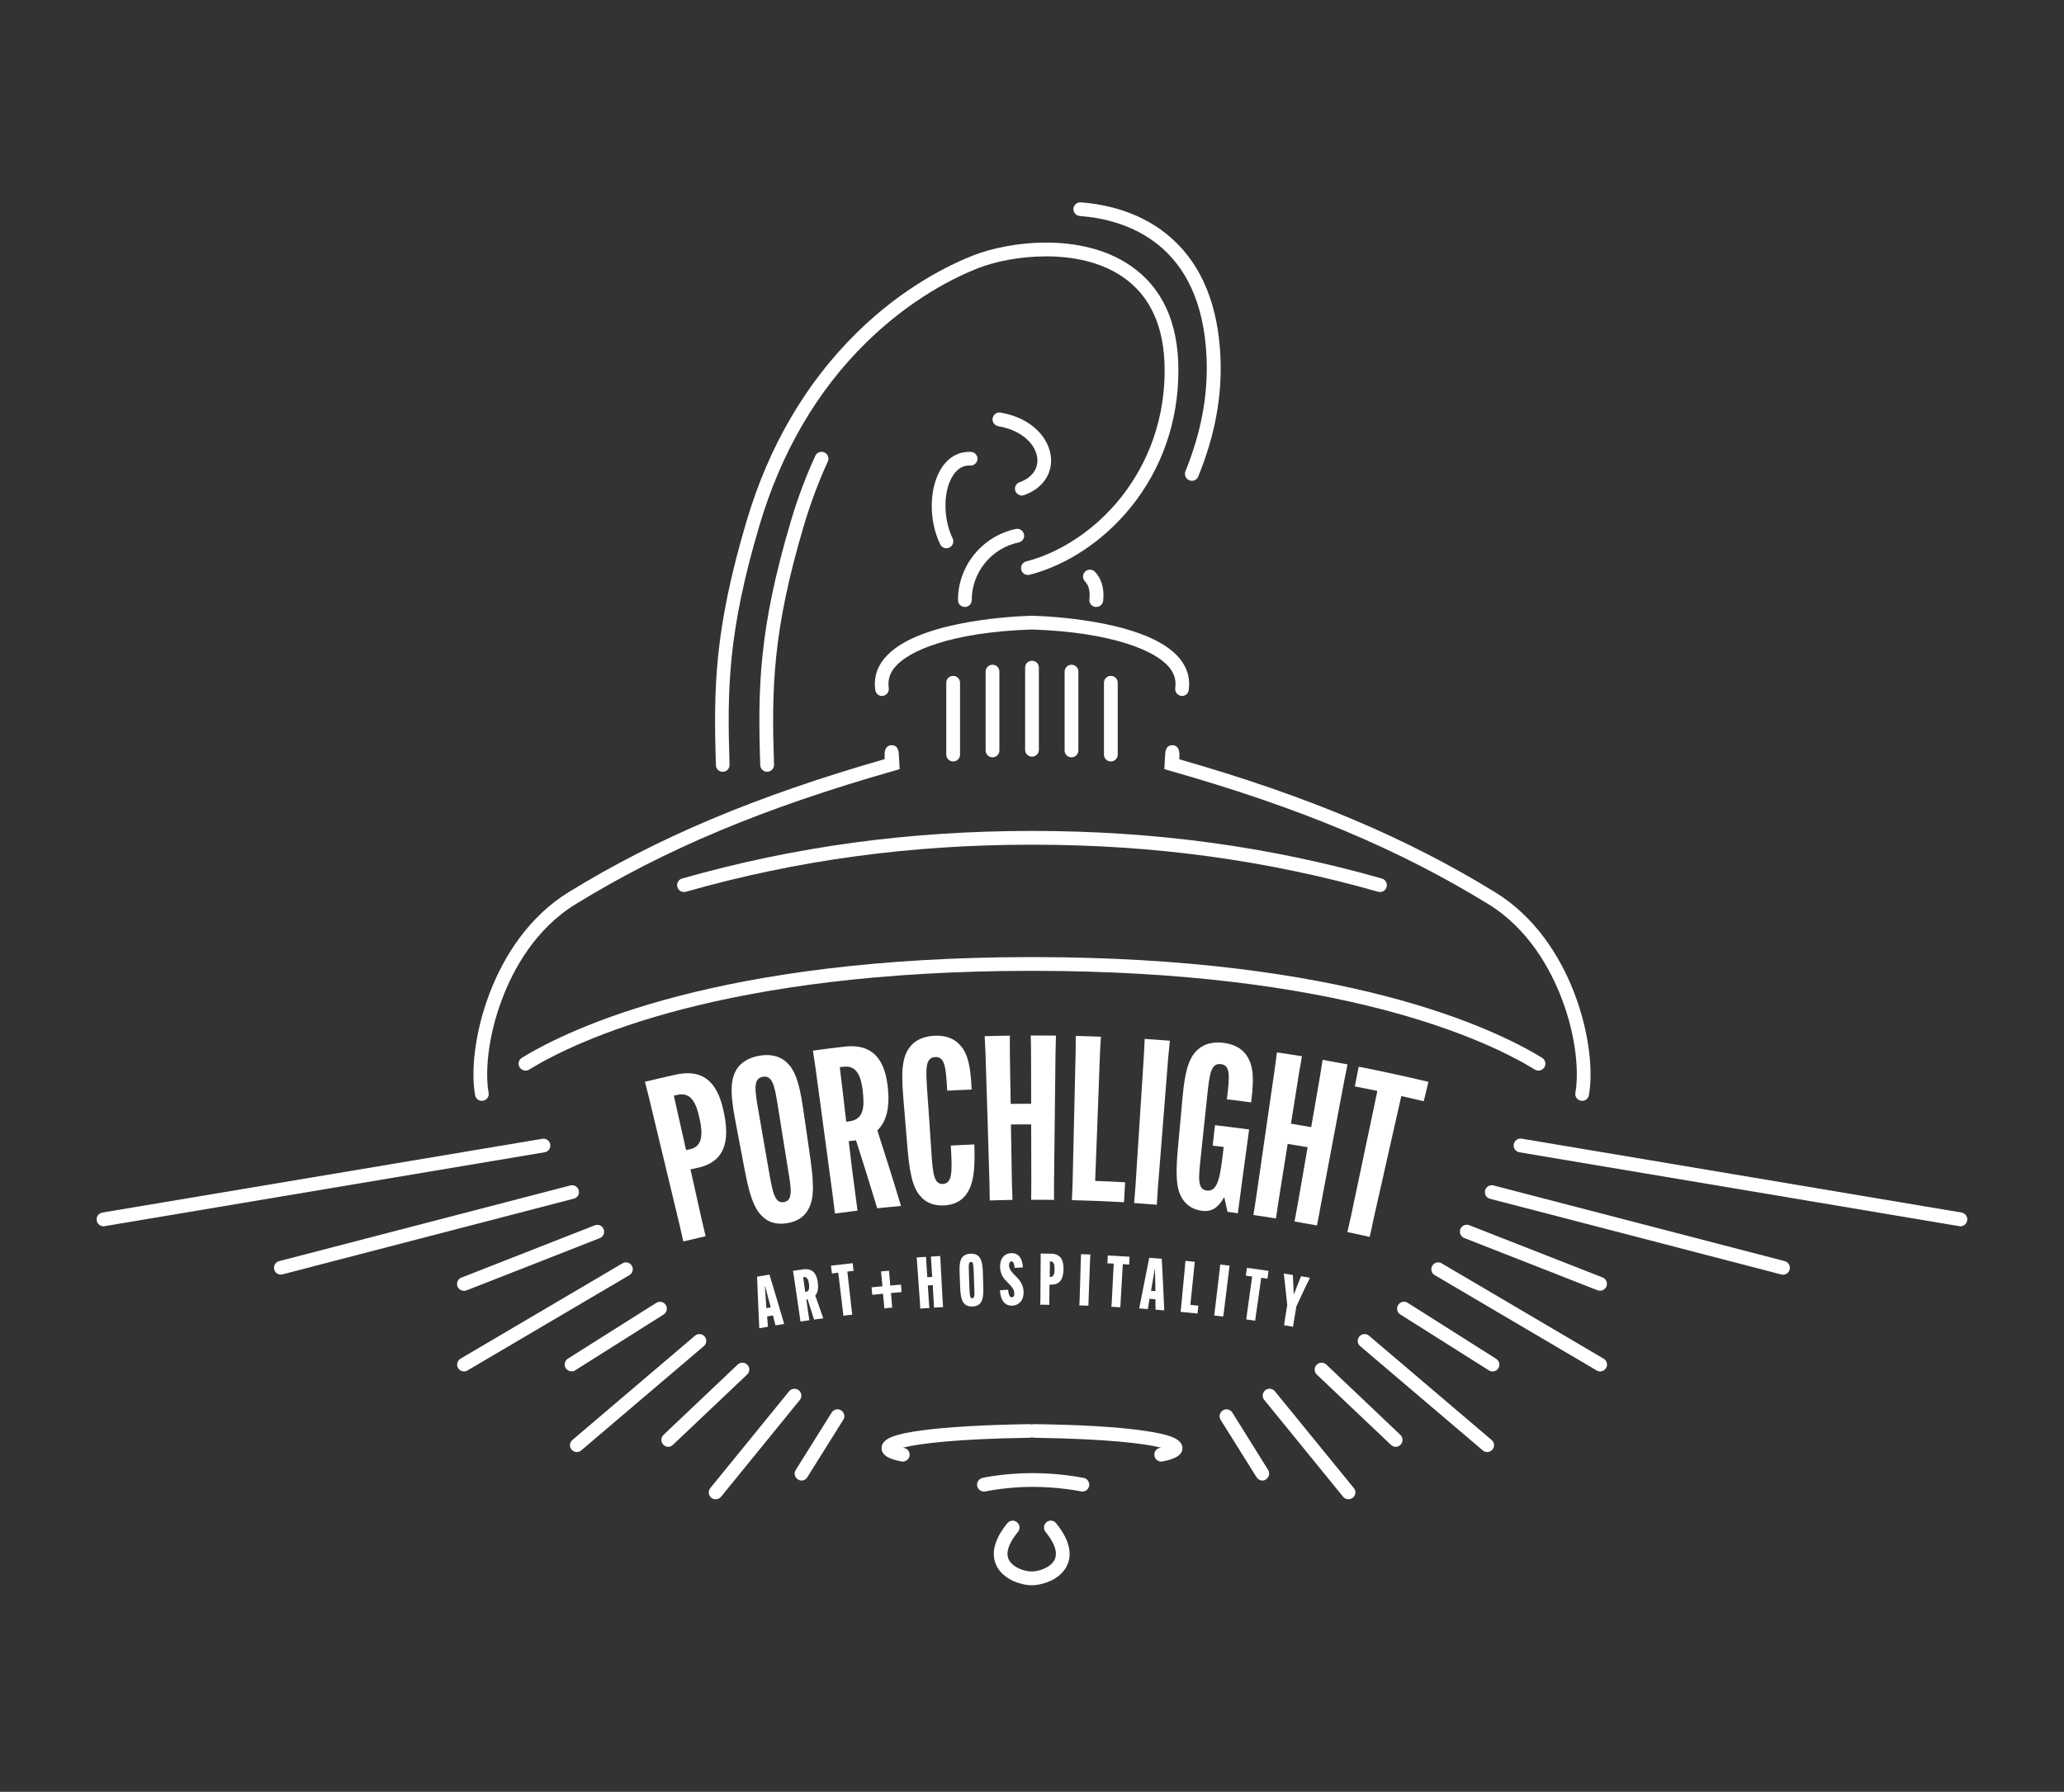 <?xml version="1.0" encoding="utf-8"?>
<!-- Generator: Adobe Illustrator 25.1.0, SVG Export Plug-In . SVG Version: 6.00 Build 0)  -->
<svg version="1.1" xmlns="http://www.w3.org/2000/svg" xmlns:xlink="http://www.w3.org/1999/xlink" x="0px" y="0px"
	 viewBox="0 0 1500 1302.5" style="enable-background:new 0 0 1500 1302.5;" xml:space="preserve">
<rect x="0" y="0" width="1500" height="1302.5" fill="#333333" stroke="none"/>
<style type="text/css">
	.st0{display:none;}
	.st1{display:inline;fill:#13181F;}
	.st2{fill:#FFBB61;}
	.st3{fill:none;stroke:#FFBB61;stroke-width:10;stroke-linecap:round;stroke-miterlimit:10;}
	.st4{fill:#13181F;}
	.st5{fill:none;stroke:#13181F;stroke-width:10;stroke-linecap:round;stroke-miterlimit:10;}
	.st6{fill:none;stroke:#FFBB61;stroke-width:10;stroke-linecap:round;stroke-linejoin:round;stroke-miterlimit:10;}
	.st7{display:none;fill:none;stroke:#FFBB61;stroke-width:10;stroke-linecap:round;stroke-miterlimit:10;}
	.st8{display:inline;fill:none;stroke:#FFBB61;stroke-width:10;stroke-linecap:round;stroke-miterlimit:10;}
	.st9{display:inline;}
	.st10{fill:#FFFFFF;}
	.st11{fill:#FFFFFF;stroke:#FFBB61;stroke-width:10;stroke-linecap:round;stroke-miterlimit:10;}
	.st12{fill:none;}
</style>
<g id="Layer_2" class="st0">
</g>
<g id="Layer_1">
	<g>
		<path class="st12" d="M627.2,794.2c0-0.1,0-0.2,0-0.3c-1.2-11-4.1-19.6-13.9-18.4c-1,0.1-2,0.2-2.9,0.3
			c1.6,13.2,3.2,26.4,4.7,39.6c0.7-0.1,1.4-0.2,2.1-0.3C627.7,813.9,628.4,805.1,627.2,794.2z"/>
		<path class="st12" d="M704.6,937.6c0.2,4.6,0.5,6.1,2,6.1c1.5-0.1,1.7-1.6,1.5-6.2c-0.2-4.7-0.3-9.4-0.5-14.1
			c-0.2-4.6-0.5-6.1-2-6.1c-1.5,0.1-1.7,1.6-1.5,6.2C704.2,928.2,704.4,932.9,704.6,937.6z"/>
		<path class="st12" d="M587.9,933.3c-0.4-2.9-1.3-5.3-3.7-4.9c-0.2,0-0.4,0.1-0.5,0.1c0.5,3.6,1,7.2,1.5,10.8c0.2,0,0.3,0,0.5-0.1
			c2.4-0.3,2.6-2.7,2.2-5.7C587.9,933.4,587.9,933.3,587.9,933.3z"/>
		<path class="st12" d="M839.5,928.6c0-2,0-4-0.1-6c-0.1,0-0.1,0-0.2,0c-0.3,1.3-0.7,4.1-1,5.9c-0.6,3.2-1.1,6.5-1.7,9.7
			c1.1,0.1,2.1,0.2,3.2,0.2C839.6,935.2,839.5,931.9,839.5,928.6z"/>
		<path class="st12" d="M556.1,935c-0.1,0-0.1,0-0.2,0c0.1,1.4,0.3,4.2,0.4,6c0.2,3.3,0.4,6.6,0.7,9.9c1-0.2,2.1-0.3,3.1-0.5
			c-0.8-3.2-1.7-6.4-2.5-9.5C557.1,938.9,556.6,936.9,556.1,935z"/>
		<path class="st12" d="M508.5,813.4c0-0.1,0-0.2-0.1-0.3c-2.3-11.1-6.2-19.4-15.8-17.3c-1,0.2-1.9,0.4-2.9,0.6
			c3,13.2,5.9,26.4,8.9,39.6c0.9-0.2,1.9-0.4,2.8-0.6C510.7,833.4,510.8,824.3,508.5,813.4z"/>
		<path class="st12" d="M766.4,922.7c0-0.1,0-0.1,0-0.2c0-3.1-0.5-5.6-2.9-5.6c-0.2,0-0.4,0-0.5,0c0,3.8-0.1,7.5-0.1,11.3
			c0.2,0,0.4,0,0.5,0C765.7,928.2,766.4,925.7,766.4,922.7z"/>
		<path class="st12" d="M565.5,804.6c-2.4-15.2-3.9-23.1-11-21.9c-7.1,1.2-5.9,9.2-3.3,24.3c2.6,15,5.2,30,7.8,44.9
			c2.6,15.1,4.2,23,10.8,21.9c6.6-1.1,5.5-9,3-24.2C570.4,834.6,567.9,819.6,565.5,804.6z"/>
		<path class="st10" d="M526.3,809.7c0-0.1,0-0.2-0.1-0.3c-3.6-18.8-12.1-33.2-34.8-28.3c-7.6,1.7-15.2,3.4-22.7,5.2
			c1,3.9,2,7.9,3,11.8c7.4,30.8,14.8,61.6,22.2,92.4c0.9,4,1.8,7.9,2.7,11.9c5.4-1.3,10.8-2.5,16.2-3.8c-0.9-4-1.9-7.9-2.8-11.9
			c-2.7-12.2-5.5-24.5-8.2-36.7c1.6-0.3,3.1-0.7,4.7-1C527.7,844.6,530,828.5,526.3,809.7z M501.4,835.4c-0.9,0.2-1.9,0.4-2.8,0.6
			c-3-13.2-5.9-26.4-8.9-39.6c1-0.2,1.9-0.4,2.9-0.6c9.6-2.1,13.5,6.2,15.8,17.3c0,0.1,0,0.2,0.1,0.3
			C510.8,824.3,510.7,833.4,501.4,835.4z"/>
		<path class="st10" d="M583.6,805.4c-3.2-22.3-7.3-29.7-13.5-34.5c-4.5-3.4-10.6-4.8-18.2-3.5c-7.6,1.3-12.9,4.6-16.1,9.2
			c-4.3,6.6-5.8,14.8-1.6,37c2.4,12.6,4.8,25.3,7.2,37.9c4.2,22.2,8.4,29.4,14.2,34.1c4.2,3.3,9.8,4.7,16.6,3.5
			c6.8-1.1,11.6-4.3,14.5-8.8c4-6.4,5.6-14.5,2.4-36.8C587.3,830.8,585.5,818.1,583.6,805.4z M569.7,873.8
			c-6.6,1.1-8.1-6.7-10.8-21.9c-2.6-15-5.2-30-7.8-44.9c-2.6-15.1-3.8-23.1,3.3-24.3c7.1-1.2,8.6,6.7,11,21.9c2.4,15,4.8,30,7.2,45
			C575.2,864.8,576.3,872.7,569.7,873.8z"/>
		<path class="st10" d="M616.8,829.5c1.8-0.2,3.5-0.4,5.3-0.6c5.3,16.4,10.4,32.9,15.4,49.4c5.8-0.6,11.5-1.2,17.3-1.7
			c-5.5-18.3-11.3-36.6-17.2-54.9c7.1-6.9,8.9-17.5,7.8-29.3c0-0.1,0-0.2,0-0.3c-1.7-18.8-8.7-33.9-31.6-31.3
			c-7.7,0.9-15.4,1.8-23,2.9c0.6,4,1.2,8,1.8,12.1c4.2,31.4,8.5,62.8,12.7,94.2c0.5,4,1,8.1,1.5,12.1c5.5-0.7,10.9-1.4,16.4-2.1
			c-0.5-4-1.1-8.1-1.6-12.1C619.8,855,618.3,842.2,616.8,829.5z M610.3,775.7c1-0.1,2-0.2,2.9-0.3c9.8-1.1,12.7,7.5,13.9,18.4
			c0,0.1,0,0.2,0,0.3c1.2,11,0.5,19.7-10,21c-0.7,0.1-1.4,0.2-2.1,0.3C613.5,802.2,611.9,788.9,610.3,775.7z"/>
		<path class="st10" d="M701.6,869c4.6-5.9,7.4-14.4,6.5-36.6c0-0.2,0-0.3,0-0.5c-5.7,0.2-11.4,0.5-17.1,0.8
			c0.1,1.3,0.1,2.6,0.2,3.8c0.8,15.4,0.8,23.7-5.9,24.1c-6.6,0.4-7.4-7.7-8.4-22.9c-1-15.2-2-30.3-3.1-45.5
			c-1-15.2-1.4-23.4,5.8-23.8c7.2-0.4,7.8,7.7,8.7,22.9c0,0.5,0.1,1,0.1,1.5c5.9-0.3,11.8-0.6,17.7-0.8c0-0.2,0-0.3,0-0.5
			c-0.8-20.7-4.2-27.9-9.7-33.2c-4.1-3.8-10-5.9-17.7-5.4c-7.7,0.5-13.3,3.2-16.9,7.5c-5,6.1-7.3,14.1-5.4,36.6
			c1.1,12.8,2.1,25.6,3.2,38.5c1.9,22.5,5.2,30.1,10.6,35.4c3.8,3.7,9.2,5.7,16.1,5.3C693.1,875.8,698.2,873.2,701.6,869z"/>
		<path class="st10" d="M766,872.2c0-4.1,0-8.1,0-12.2c0.4-31.7,0.7-63.4,1.1-95c0.1-4.1,0.2-8.1,0.3-12.2
			c-6.1-0.1-12.2-0.1-18.3-0.1c0.1,4.1,0.2,8.1,0.2,12.2c0,12.5,0.1,24.9,0.1,37.4c-5,0-9.9,0.1-14.9,0.1
			c-0.2-12.5-0.4-24.9-0.6-37.4c0-4.1,0-8.1,0-12.2c-6.1,0.1-12.2,0.2-18.3,0.4c0.2,4.1,0.4,8.1,0.6,12.2c1,31.7,2,63.3,2.9,95
			c0.1,4.1,0.1,8.1,0.2,12.2c5.5-0.2,11-0.3,16.5-0.4c-0.1-4.1-0.2-8.1-0.4-12.2c-0.2-14.2-0.5-28.4-0.7-42.6
			c4.9-0.1,9.8-0.1,14.7-0.1c0,14.2,0.1,28.4,0.1,42.6c0,4.1-0.1,8.1-0.1,12.2C755,872.1,760.5,872.1,766,872.2z"/>
		<path class="st10" d="M817.7,859.4c-7.3-0.4-14.6-0.8-21.8-1c1.2-30.9,2.4-61.8,3.5-92.6c0.2-4.1,0.4-8.1,0.7-12.2
			c-6.1-0.2-12.2-0.4-18.3-0.6c0,4.1-0.1,8.1-0.1,12.2c-0.7,31.7-1.5,63.4-2.2,95c-0.2,4.1-0.3,8.1-0.5,12.2
			c12.6,0.3,25.3,0.8,37.9,1.5C817.1,869.1,817.4,864.3,817.7,859.4z"/>
		<path class="st10" d="M850.2,756.5c-6.1-0.5-12.2-0.9-18.3-1.3c-0.2,4.1-0.4,8.1-0.6,12.2c-2,31.6-4.1,63.2-6.1,94.9
			c-0.3,4.1-0.6,8.1-1,12.2c5.5,0.4,11,0.8,16.5,1.2c0.3-4.1,0.5-8.1,0.8-12.2c2.5-31.6,5-63.2,7.5-94.8
			C849.4,764.6,849.8,760.6,850.2,756.5z"/>
		<path class="st10" d="M889.5,870.5c0.1,0,0.2,0,0.3,0c0.8,3.5,1.5,6.9,2.3,10.4c2.5,0.3,5,0.6,7.5,1c2.7-20.3,5.4-40.6,8.2-60.9
			c-8.2-1.1-16.5-2.1-24.8-3.1c-0.6,5-1.1,10-1.7,14.9c2.7,0.3,5.4,0.6,8,0.9c-0.2,2-0.5,4-0.7,6c-2,16.8-3.9,26.6-11.5,25.7
			c-7-0.8-6.1-9.1-4.5-24c1.6-15.1,3.2-30.2,4.8-45.4c1.6-15.1,2.6-23.3,9.8-22.5c7.2,0.8,6.4,9,4.6,24.1c-0.1,0.5-0.1,1-0.2,1.5
			c5.9,0.7,11.8,1.4,17.6,2.2c0-0.2,0-0.3,0.1-0.5c2.7-20.5,0.6-28.2-3.9-34.4c-3.4-4.5-8.9-7.5-16.5-8.4
			c-7.6-0.9-13.7,0.9-17.9,4.5c-5.9,5.1-9.6,12.7-11.6,35.2c-1.2,12.8-2.3,25.6-3.5,38.4c-2,22.5-0.2,30.5,4.3,36.6
			c3.2,4.2,7.8,6.8,13.3,7.4C880.3,881.1,885.3,878,889.5,870.5z"/>
		<path class="st10" d="M959.3,879.1c5.9-31.1,11.7-62.3,17.6-93.4c0.8-4,1.6-8,2.4-12c-6-1.1-12.1-2.2-18.1-3.3
			c-0.6,4-1.3,8-1.9,12c-2.1,12.3-4.3,24.6-6.4,36.9c-4.9-0.8-9.8-1.7-14.7-2.5c2-12.3,3.9-24.6,5.9-37c0.7-4,1.4-8,2.1-12
			c-6-1-12.1-1.9-18.2-2.8c-0.5,4-1,8.1-1.6,12.1c-4.5,31.4-9.1,62.7-13.6,94.1c-0.6,4-1.3,8-1.9,12c5.5,0.8,10.9,1.6,16.4,2.5
			c0.6-4,1.2-8,1.8-12.1c2.2-14,4.5-28,6.7-42.1c4.8,0.8,9.7,1.6,14.5,2.4c-2.4,14-4.8,28-7.3,42c-0.7,4-1.5,8-2.2,12
			c5.4,0.9,10.9,1.9,16.3,2.9C957.9,887.1,958.6,883.1,959.3,879.1z"/>
		<path class="st10" d="M998,887.1c6.8-30.1,13.6-60.3,20.4-90.4c5.4,1.2,10.9,2.5,16.3,3.8c1.1-4.7,2.3-9.4,3.4-14.1
			c-16.8-4-33.7-7.7-50.7-11c-0.9,4.8-1.9,9.5-2.8,14.3c5.5,1.1,10.9,2.2,16.4,3.3c-6.4,30.2-12.7,60.5-19.1,90.7
			c-0.9,4-1.8,7.9-2.7,11.9c5.4,1.1,10.8,2.3,16.2,3.5C996.4,895.1,997.2,891.1,998,887.1z"/>
		<path class="st10" d="M563.6,963.4c2.1-0.3,4.2-0.7,6.3-1c-3.5-12-7.1-24-10.7-35.9c-3,0.5-6,1-9,1.5c0.5,12.5,1,25,1.6,37.5
			c2.1-0.4,4.2-0.7,6.3-1.1c-0.2-2.5-0.4-5-0.6-7.5c1.4-0.2,2.8-0.5,4.3-0.7C562.3,958.5,562.9,960.9,563.6,963.4z M557,950.9
			c-0.2-3.3-0.5-6.6-0.7-9.9c-0.1-1.8-0.3-4.6-0.4-6c0.1,0,0.1,0,0.2,0c0.5,1.9,1,3.9,1.5,5.8c0.9,3.2,1.7,6.4,2.5,9.5
			C559.1,950.5,558,950.7,557,950.9z"/>
		<path class="st10" d="M594.4,932.6c0,0,0-0.1,0-0.1c-0.8-6-3.3-10.8-10.7-9.8c-2.5,0.3-5,0.7-7.4,1.1c0.2,1.2,0.4,2.5,0.6,3.7
			c1.4,9.8,2.9,19.5,4.3,29.3c0.2,1.3,0.3,2.5,0.5,3.8c2.2-0.3,4.4-0.6,6.5-0.9c-0.2-1.3-0.4-2.5-0.6-3.8c-0.5-3.8-1.1-7.5-1.6-11.3
			c0.3,0,0.6-0.1,0.9-0.1c1.6,4.9,3.2,9.8,4.7,14.7c2.2-0.3,4.5-0.6,6.7-0.9c-1.9-5.5-3.8-11-5.8-16.5
			C594.5,939.4,594.8,936.2,594.4,932.6z M585.7,939.1c-0.2,0-0.3,0-0.5,0.1c-0.5-3.6-1-7.2-1.5-10.8c0.2,0,0.4-0.1,0.5-0.1
			c2.3-0.3,3.3,2,3.7,4.9c0,0.1,0,0.1,0,0.2C588.3,936.4,588,938.7,585.7,939.1z"/>
		<path class="st10" d="M619.7,918.2c-5.3,0.6-10.5,1.2-15.8,1.8c0.2,1.9,0.5,3.8,0.7,5.7c1.5-0.2,3.1-0.4,4.6-0.6
			c1.1,9.2,2.2,18.3,3.3,27.5c0.1,1.3,0.3,2.5,0.4,3.8c2.2-0.3,4.3-0.5,6.5-0.8c-0.2-1.3-0.3-2.5-0.5-3.8c-1-9.2-2.1-18.3-3.1-27.5
			c1.5-0.2,3-0.3,4.5-0.5C620.1,922,619.9,920.1,619.7,918.2z"/>
		<path class="st10" d="M642.7,951c1.9-0.2,3.8-0.3,5.7-0.5c-0.3-3.5-0.6-7.1-0.9-10.6c2.6-0.2,5.2-0.4,7.7-0.7
			c-0.1-1.8-0.3-3.6-0.4-5.4c-2.6,0.2-5.2,0.4-7.8,0.7c-0.3-3.6-0.6-7.2-0.9-10.8c-1.9,0.2-3.9,0.3-5.8,0.5c0.3,3.6,0.7,7.2,1,10.8
			c-2.6,0.2-5.3,0.5-7.9,0.8c0.2,1.8,0.4,3.6,0.5,5.4c2.6-0.3,5.2-0.5,7.8-0.8C642.1,944,642.4,947.5,642.7,951z"/>
		<path class="st10" d="M678.6,946.7c0.1,1.3,0.1,2.5,0.2,3.8c2.2-0.1,4.4-0.3,6.6-0.4c-0.1-1.3-0.2-2.5-0.3-3.8
			c-0.5-9.8-1.1-19.7-1.6-29.5c-0.1-1.3-0.1-2.5-0.2-3.8c-2.3,0.1-4.5,0.3-6.8,0.4c0.1,1.3,0.2,2.5,0.3,3.8c0.2,3.7,0.4,7.3,0.7,11
			c-1.2,0.1-2.4,0.1-3.6,0.2c-0.2-3.7-0.5-7.3-0.7-11c-0.1-1.3-0.1-2.5-0.2-3.8c-2.3,0.1-4.5,0.3-6.8,0.5c0.1,1.3,0.2,2.5,0.3,3.8
			c0.7,9.8,1.4,19.7,2.1,29.5c0.1,1.3,0.1,2.5,0.2,3.8c2.2-0.2,4.4-0.3,6.6-0.4c-0.1-1.3-0.2-2.5-0.3-3.8c-0.3-4.2-0.5-8.4-0.8-12.6
			c1.2-0.1,2.4-0.2,3.6-0.2C678.1,938.3,678.3,942.5,678.6,946.7z"/>
		<path class="st10" d="M697.8,936c0.3,7.3,1.4,9.9,3.1,11.7c1.3,1.4,3.3,2.1,5.8,2c2.6-0.1,4.5-0.9,5.7-2.4c1.6-2,2.4-4.6,2.2-11.9
			c-0.1-3.4-0.2-6.9-0.3-10.3c-0.2-7.3-1.3-9.9-3-11.8c-1.3-1.4-3.4-2.1-6-2c-2.6,0.1-4.7,1-5.8,2.4c-1.6,2-2.4,4.6-2.1,12
			C697.5,929.1,697.7,932.6,697.8,936z M705.6,917.3c1.5-0.1,1.8,1.5,2,6.1c0.2,4.7,0.3,9.4,0.5,14.1c0.2,4.6,0,6.1-1.5,6.2
			c-1.5,0.1-1.8-1.5-2-6.1c-0.2-4.7-0.4-9.4-0.5-14.1C703.9,919,704.1,917.4,705.6,917.3z"/>
		<path class="st10" d="M735.3,943c-1.6,0-2.3-2.1-2.7-5.5c-2,0.1-3.9,0.2-5.9,0.4c0.4,7.4,3.6,11.2,8.7,11.2
			c4.9-0.1,8.5-3.6,8.5-9.7c0-3.8-1.5-7.5-4.7-10.7c-0.9-1-1.9-2-2.8-2.9c-2-2.1-3-3.8-3.1-5.8c0-2,0.7-3.1,1.8-3.1
			c1.4,0,2,1.8,2.3,4.7c2-0.1,4-0.2,6-0.3c-0.4-6.9-3.3-10.4-8.2-10.4c-5.1,0-8.5,3.7-8.4,10.1c0.1,3.2,1.1,6.8,4.3,10
			c1,1,1.9,1.9,2.8,2.9c2,2.1,3.2,3.8,3.2,6.2C737.3,942,736.5,943,735.3,943z"/>
		<path class="st10" d="M763.7,933.8c7.2,0.1,9-4.8,9.2-11c0,0,0-0.1,0-0.1c0.1-6.2-1.6-11.3-9.2-11.4c-2.5,0-4.9-0.1-7.4-0.1
			c0,1.3,0,2.5,0,3.8c-0.1,9.9-0.1,19.7-0.2,29.6c0,1.3-0.1,2.5-0.1,3.8c2.2,0,4.4,0,6.6,0.1c0-1.3,0-2.5,0-3.8
			c0-3.6,0.1-7.2,0.1-10.9C763.1,933.8,763.4,933.8,763.7,933.8z M763,916.9c0.2,0,0.4,0,0.5,0c2.4,0,2.9,2.5,2.9,5.6
			c0,0.1,0,0.1,0,0.2c0,3-0.7,5.5-3,5.5c-0.2,0-0.4,0-0.5,0C762.9,924.4,763,920.6,763,916.9z"/>
		<path class="st10" d="M784.6,945.1c-0.1,1.3-0.1,2.5-0.2,3.8c2.2,0.1,4.4,0.1,6.6,0.2c0-1.3,0.1-2.5,0.1-3.8
			c0.4-9.9,0.7-19.7,1.1-29.6c0.1-1.3,0.1-2.5,0.2-3.8c-2.3-0.1-4.5-0.2-6.8-0.2c0,1.3,0,2.5-0.1,3.8
			C785.2,925.4,784.9,935.2,784.6,945.1z"/>
		<path class="st10" d="M807.7,949.9c2.2,0.1,4.3,0.2,6.5,0.4c0.1-1.3,0.1-2.5,0.2-3.8c0.5-9.2,1.1-18.4,1.6-27.6
			c1.5,0.1,3,0.2,4.6,0.3c0.1-1.9,0.2-3.8,0.3-5.7c-5.3-0.3-10.6-0.6-15.8-0.9c-0.1,1.9-0.2,3.8-0.3,5.7c1.5,0.1,3.1,0.1,4.6,0.2
			c-0.5,9.2-1,18.4-1.4,27.6C807.9,947.3,807.8,948.6,807.7,949.9z"/>
		<path class="st10" d="M827.9,951.1c2.1,0.1,4.2,0.3,6.3,0.5c0.4-2.5,0.8-5,1.2-7.5c1.4,0.1,2.9,0.2,4.3,0.3c0,2.5,0.1,5,0.1,7.6
			c2.1,0.2,4.2,0.3,6.3,0.5c-0.5-12.5-1.1-25-1.8-37.5c-3-0.2-6.1-0.5-9.1-0.7C832.8,926.6,830.3,938.8,827.9,951.1z M838.2,928.5
			c0.3-1.8,0.8-4.6,1-5.9c0.1,0,0.1,0,0.2,0c0,2,0,4,0.1,6c0.1,3.3,0.1,6.6,0.2,9.9c-1.1-0.1-2.1-0.2-3.2-0.2
			C837.1,935,837.6,931.8,838.2,928.5z"/>
		<path class="st10" d="M867.9,921c0.1-1.3,0.3-2.5,0.4-3.8c-2.3-0.2-4.5-0.5-6.8-0.7c-0.1,1.3-0.2,2.5-0.3,3.8
			c-0.9,9.8-1.9,19.6-2.8,29.5c-0.1,1.3-0.3,2.5-0.4,3.8c4.1,0.4,8.2,0.8,12.3,1.2c0.2-1.9,0.4-3.8,0.6-5.7
			c-1.9-0.2-3.9-0.4-5.8-0.6C866,939.3,867,930.2,867.9,921z"/>
		<path class="st10" d="M889.5,953.2c1.2-9.8,2.4-19.6,3.6-29.4c0.2-1.3,0.3-2.5,0.5-3.8c-2.3-0.3-4.5-0.5-6.8-0.8
			c-0.1,1.3-0.3,2.5-0.4,3.8c-1.2,9.8-2.3,19.6-3.5,29.4c-0.2,1.3-0.3,2.5-0.5,3.8c2.2,0.3,4.4,0.5,6.5,0.8
			C889.2,955.7,889.3,954.5,889.5,953.2z"/>
		<path class="st10" d="M905.7,959.1c2.2,0.3,4.3,0.6,6.5,0.9c0.2-1.3,0.3-2.5,0.5-3.8c1.3-9.1,2.6-18.3,3.9-27.4
			c1.5,0.2,3,0.4,4.5,0.7c0.3-1.9,0.6-3.8,0.8-5.7c-5.2-0.8-10.5-1.5-15.7-2.2c-0.3,1.9-0.5,3.8-0.8,5.7c1.5,0.2,3.1,0.4,4.6,0.6
			c-1.3,9.1-2.5,18.3-3.8,27.4C906.1,956.6,905.9,957.9,905.7,959.1z"/>
		<path class="st10" d="M933.2,963.3c2.2,0.4,4.3,0.7,6.5,1.1c0.2-1.3,0.4-2.5,0.6-3.8c0.6-3.6,1.2-7.3,1.8-10.9
			c3.2-7,6.5-14,9.9-20.9c-2.2-0.4-4.3-0.7-6.5-1.1c-1.7,4.3-3.4,8.6-5.1,12.9c-0.1,0-0.1,0-0.2,0c-0.2-4.6-0.4-9.2-0.6-13.8
			c-2.2-0.4-4.4-0.7-6.6-1.1c0.9,7.7,1.7,15.3,2.5,23c-0.6,3.6-1.2,7.3-1.8,10.9C933.6,960.8,933.4,962,933.2,963.3z"/>
		<path class="st10" d="M749.2,457.6c0.3,0,0.6-0.1,0.8-0.1c0.3,0.1,0.6,0.1,0.9,0.1c57.8,2.1,88.9,15.5,98.7,27.3
			c3.8,4.6,5.3,9.6,4.5,15.2c-0.4,2.7,1.5,5.3,4.2,5.7c0.2,0,0.5,0.1,0.7,0.1c2.4,0,4.6-1.8,4.9-4.3c1.2-8.5-1-16.2-6.7-23.1
			c-21.5-25.8-86.6-30.2-106-30.9c-0.4,0-0.8,0-1.2,0.1c-0.4-0.1-0.8-0.1-1.2-0.1c-19.4,0.7-84.5,5-106,30.9
			c-5.7,6.8-7.9,14.6-6.7,23.1c0.4,2.5,2.5,4.3,4.9,4.3c0.2,0,0.5,0,0.7-0.1c2.7-0.4,4.6-2.9,4.2-5.7c-0.8-5.6,0.6-10.6,4.5-15.2
			C660.3,473,691.4,459.6,749.2,457.6z"/>
		<path class="st10" d="M350.2,800.2c0.3,0,0.6,0,0.9-0.1c2.7-0.5,4.5-3.1,4-5.8c-2.4-13.1-1.3-38.7,9.8-68.1
			c8.1-21.5,24-50.9,53.5-69c65.1-40,136.5-69.9,231.6-97l3.8-1.1l-0.2-4c-0.2-3.1-0.3-5.4-0.4-6.9c-0.1-1.8-0.5-6.7-5.4-6.5
			c-1.8,0.1-4.8,1-4.9,6.3c0,0.8,0,2,0,3.1c0,0.2,0,0.5,0,0.7c-93.8,27-164.9,56.9-229.8,96.8C356.3,683.7,339,762,345.3,796.1
			C345.7,798.5,347.8,800.2,350.2,800.2z"/>
		<path class="st10" d="M692.7,553.5c2.8,0,5-2.2,5-5v-52.2c0-2.8-2.2-5-5-5s-5,2.2-5,5v52.2C687.7,551.2,689.9,553.5,692.7,553.5z"
			/>
		<path class="st10" d="M716.3,488.2v57.3c0,2.8,2.2,5,5,5s5-2.2,5-5v-57.3c0-2.8-2.2-5-5-5S716.3,485.5,716.3,488.2z"/>
		<path class="st10" d="M745,485.3V545c0,2.8,2.2,5,5,5s5-2.2,5-5v-59.7c0-2.8-2.2-5-5-5S745,482.5,745,485.3z"/>
		<path class="st10" d="M787.6,1074.3c-0.7-0.1-16.8-3.5-37.1-3.5c-20.4,0-35.8,3.3-36.5,3.5c-2.7,0.6-4.4,3.3-3.8,6
			c0.5,2.3,2.6,3.9,4.9,3.9c0.4,0,0.7,0,1.1-0.1c0.1,0,15-3.3,34.3-3.3c19.3,0,34.9,3.2,35.1,3.3c2.7,0.6,5.4-1.2,5.9-3.9
			C792,1077.5,790.3,1074.8,787.6,1074.3z"/>
		<path class="st10" d="M1118.1,778.2c1.7,0,3.3-0.8,4.3-2.4c1.4-2.4,0.7-5.4-1.7-6.9c-36-22-144.1-73.2-370.7-73.2
			s-334.8,51.2-370.7,73.2c-2.4,1.4-3.1,4.5-1.7,6.9c0.9,1.5,2.6,2.4,4.3,2.4c0.9,0,1.8-0.2,2.6-0.7
			c35.2-21.6,141.4-71.8,365.5-71.8s330.3,50.2,365.5,71.8C1116.3,777.9,1117.2,778.2,1118.1,778.2z"/>
		<path class="st10" d="M492.3,644.8c0.6,2.2,2.6,3.6,4.8,3.6c0.5,0,0.9-0.1,1.4-0.2c80.9-23,163.2-34.2,251.5-34.2c0,0,0,0,0,0
			c88.4,0,170.6,11.2,251.5,34.2c0.5,0.1,0.9,0.2,1.4,0.2c2.2,0,4.2-1.4,4.8-3.6c0.8-2.7-0.8-5.4-3.4-6.2
			C922.5,615.3,839.3,604,750,604c0,0,0,0,0,0c-89.3,0-172.5,11.3-254.3,34.6C493.1,639.3,491.5,642.1,492.3,644.8z"/>
		<path class="st10" d="M857.1,551.1c0-1.1,0-2.3,0-3.1c-0.1-5.3-3.1-6.2-4.9-6.3c-4.9-0.2-5.3,4.7-5.4,6.5
			c-0.1,1.5-0.3,3.8-0.4,6.9l-0.2,4l3.8,1.1c95.1,27,166.5,57,231.6,97c29.5,18.1,45.3,47.5,53.5,69c11.1,29.3,12.2,55,9.8,68.1
			c-0.5,2.7,1.3,5.3,4,5.8c0.3,0.1,0.6,0.1,0.9,0.1c2.4,0,4.5-1.7,4.9-4.1c6.3-34.1-11-112.4-67.9-147.4
			c-64.9-39.9-135.9-69.9-229.8-96.8C857.1,551.6,857.1,551.4,857.1,551.1z"/>
		<path class="st10" d="M802.3,496.3v52.2c0,2.8,2.2,5,5,5s5-2.2,5-5v-52.2c0-2.8-2.2-5-5-5S802.3,493.5,802.3,496.3z"/>
		<path class="st10" d="M773.7,488.2v57.3c0,2.8,2.2,5,5,5s5-2.2,5-5v-57.3c0-2.8-2.2-5-5-5S773.7,485.5,773.7,488.2z"/>
		<path class="st10" d="M420.6,865.3c-0.7-2.7-3.4-4.3-6.1-3.6l-211.6,55c-2.7,0.7-4.3,3.4-3.6,6.1c0.6,2.3,2.6,3.7,4.8,3.7
			c0.4,0,0.8-0.1,1.3-0.2l211.6-55C419.7,870.7,421.3,868,420.6,865.3z"/>
		<path class="st10" d="M459.2,920.1c-1.4-2.4-4.5-3.2-6.8-1.8l-117.7,69.3c-2.4,1.4-3.2,4.5-1.8,6.8c0.9,1.6,2.6,2.5,4.3,2.5
			c0.9,0,1.7-0.2,2.5-0.7l117.7-69.3C459.8,925.5,460.6,922.4,459.2,920.1z"/>
		<path class="st10" d="M337.2,938.3c0.6,0,1.2-0.1,1.8-0.3l96.9-38c2.6-1,3.8-3.9,2.8-6.5c-1-2.6-3.9-3.8-6.5-2.8l-96.9,38
			c-2.6,1-3.8,3.9-2.8,6.5C333.3,937.1,335.2,938.3,337.2,938.3z"/>
		<path class="st10" d="M399.9,831.9c-0.5-2.7-3-4.6-5.8-4.1L74.4,881.4c-2.7,0.5-4.6,3-4.1,5.8c0.4,2.4,2.5,4.2,4.9,4.2
			c0.3,0,0.6,0,0.8-0.1l319.7-53.7C398.5,837.2,400.3,834.6,399.9,831.9z"/>
		<path class="st10" d="M512.1,971.5c-1.8-2.1-4.9-2.4-7-0.6l-89.1,75.8c-2.1,1.8-2.4,4.9-0.6,7c1,1.2,2.4,1.8,3.8,1.8
			c1.1,0,2.3-0.4,3.2-1.2l89.1-75.8C513.6,976.7,513.9,973.6,512.1,971.5z"/>
		<path class="st10" d="M418,996.1l64.3-40.6c2.3-1.5,3-4.6,1.6-6.9c-1.5-2.3-4.6-3-6.9-1.6l-64.3,40.6c-2.3,1.5-3,4.6-1.6,6.9
			c1,1.5,2.6,2.3,4.2,2.3C416.3,996.9,417.2,996.7,418,996.1z"/>
		<path class="st10" d="M543.2,992.1c-1.9-2-5.1-2.1-7.1-0.2l-53.9,51.1c-2,1.9-2.1,5.1-0.2,7.1c1,1,2.3,1.6,3.6,1.6
			c1.2,0,2.5-0.5,3.4-1.4l53.9-51.1C545,997.3,545.1,994.1,543.2,992.1z"/>
		<path class="st10" d="M580.5,1010.6c-2.1-1.7-5.3-1.4-7,0.7l-57.3,70.4c-1.7,2.1-1.4,5.3,0.7,7c0.9,0.8,2,1.1,3.2,1.1
			c1.5,0,2.9-0.6,3.9-1.8l57.3-70.4C583,1015.5,582.7,1012.3,580.5,1010.6z"/>
		<path class="st10" d="M611.3,1025.2c-2.3-1.5-5.4-0.8-6.9,1.6l-26.1,41.7c-1.5,2.3-0.8,5.4,1.6,6.9c0.8,0.5,1.7,0.8,2.6,0.8
			c1.7,0,3.3-0.8,4.2-2.4l26.1-41.7C614.4,1029.8,613.6,1026.7,611.3,1025.2z"/>
		<path class="st10" d="M1297,916.7l-211.6-55c-2.7-0.7-5.4,0.9-6.1,3.6c-0.7,2.7,0.9,5.4,3.6,6.1l211.6,55c0.4,0.1,0.8,0.2,1.3,0.2
			c2.2,0,4.2-1.5,4.8-3.7C1301.3,920.1,1299.7,917.4,1297,916.7z"/>
		<path class="st10" d="M1165.4,987.6l-117.7-69.3c-2.4-1.4-5.4-0.6-6.8,1.8c-1.4,2.4-0.6,5.4,1.8,6.8l117.7,69.3
			c0.8,0.5,1.7,0.7,2.5,0.7c1.7,0,3.4-0.9,4.3-2.5C1168.6,992.1,1167.8,989,1165.4,987.6z"/>
		<path class="st10" d="M1164.7,928.6l-96.9-38c-2.6-1-5.5,0.3-6.5,2.8c-1,2.6,0.3,5.5,2.8,6.5l96.9,38c0.6,0.2,1.2,0.3,1.8,0.3
			c2,0,3.9-1.2,4.7-3.2C1168.5,932.5,1167.2,929.6,1164.7,928.6z"/>
		<path class="st10" d="M1425.6,881.4l-319.7-53.7c-2.7-0.5-5.3,1.4-5.8,4.1c-0.5,2.7,1.4,5.3,4.1,5.8l319.7,53.7
			c0.3,0,0.6,0.1,0.8,0.1c2.4,0,4.5-1.7,4.9-4.2C1430.2,884.5,1428.3,881.9,1425.6,881.4z"/>
		<path class="st10" d="M994.9,970.9c-2.1-1.8-5.3-1.5-7,0.6c-1.8,2.1-1.5,5.3,0.6,7l89.1,75.8c0.9,0.8,2.1,1.2,3.2,1.2
			c1.4,0,2.8-0.6,3.8-1.8c1.8-2.1,1.5-5.3-0.6-7L994.9,970.9z"/>
		<path class="st10" d="M1087.3,987.7L1023,947c-2.3-1.5-5.4-0.8-6.9,1.6c-1.5,2.3-0.8,5.4,1.6,6.9l64.3,40.6
			c0.8,0.5,1.8,0.8,2.7,0.8c1.7,0,3.3-0.8,4.2-2.3C1090.4,992.3,1089.7,989.2,1087.3,987.7z"/>
		<path class="st10" d="M963.9,991.9c-2-1.9-5.2-1.8-7.1,0.2c-1.9,2-1.8,5.2,0.2,7.1l53.9,51.1c1,0.9,2.2,1.4,3.4,1.4
			c1.3,0,2.6-0.5,3.6-1.6c1.9-2,1.8-5.2-0.2-7.1L963.9,991.9z"/>
		<path class="st10" d="M926.5,1011.3c-1.7-2.1-4.9-2.5-7-0.7c-2.1,1.7-2.5,4.9-0.7,7l57.3,70.4c1,1.2,2.4,1.8,3.9,1.8
			c1.1,0,2.2-0.4,3.2-1.1c2.1-1.7,2.5-4.9,0.7-7L926.5,1011.3z"/>
		<path class="st10" d="M895.6,1026.8c-1.5-2.3-4.5-3.1-6.9-1.6c-2.3,1.5-3.1,4.5-1.6,6.9l26.1,41.7c0.9,1.5,2.6,2.4,4.2,2.4
			c0.9,0,1.8-0.2,2.6-0.8c2.3-1.5,3.1-4.5,1.6-6.9L895.6,1026.8z"/>
		<path class="st10" d="M830.1,1039.8c-18.5-2.6-45.7-4.2-78.6-4.6c0,0,0,0-0.1,0c-0.6,0-1.1,0.1-1.6,0.3c-0.5-0.2-1.1-0.3-1.6-0.3
			c0,0,0,0-0.1,0c-32.9,0.5-60.1,2.1-78.6,4.6c-17.3,2.4-28.2,5.3-28.8,12.2c-0.7,7.4,9.9,9.4,14.4,10.3c0.3,0.1,0.7,0.1,1,0.1
			c2.3,0,4.4-1.7,4.9-4c0.5-2.7-1.2-5.3-3.9-5.9c-0.3-0.1-0.6-0.1-0.9-0.2c11.3-2.9,38.5-6.4,92.2-7.2c0.5,0,1.1-0.1,1.6-0.3
			c0.5,0.2,1,0.3,1.6,0.3c53.7,0.8,80.9,4.3,92.2,7.2c-0.3,0.1-0.6,0.1-0.9,0.2c-2.7,0.5-4.5,3.2-3.9,5.9c0.5,2.4,2.6,4,4.9,4
			c0.3,0,0.6,0,1-0.1c4.5-0.9,15.1-3,14.4-10.3C858.5,1046.8,853.5,1043,830.1,1039.8z"/>
		<path class="st10" d="M760.5,1106.5c-2.1,1.8-2.4,4.9-0.7,7c4.7,5.7,9.6,13.8,6.7,20.1c-2.8,5.9-11.6,8.7-16.7,8.7c0,0,0,0,0,0
			c-5.1,0-13.9-2.8-16.7-8.7c-3-6.2,2-14.4,6.7-20.1c1.8-2.1,1.4-5.3-0.7-7c-2.1-1.8-5.3-1.4-7,0.7c-6.5,7.9-13.2,19.7-8,30.7
			c2.2,4.7,6.4,8.5,12,11.2c4.4,2,9.4,3.2,13.7,3.2c0,0,0,0,0,0c4.3,0,9.3-1.2,13.7-3.2c5.6-2.6,9.8-6.5,12-11.2
			c5.2-11-1.5-22.7-8-30.7C765.8,1105,762.6,1104.7,760.5,1106.5z"/>
		<path class="st10" d="M796.1,441.2c0.2,0,0.4,0,0.6,0c2.5,0,4.7-1.9,5-4.4c1-8.7-1.1-16.2-6-21.2c-1.9-2-5.1-2-7.1-0.1
			c-2,1.9-2,5.1-0.1,7.1c3.5,3.6,3.7,9.1,3.2,13.1C791.4,438.4,793.4,440.9,796.1,441.2z"/>
		<path class="st10" d="M696.2,436.2c0,2.8,2.2,5,5,5s5-2.2,5-5c0-20.2,14.4-37.8,34.1-41.9c2.7-0.6,4.5-3.2,3.9-5.9
			c-0.6-2.7-3.2-4.5-5.9-3.9C713.9,389.6,696.2,411.3,696.2,436.2z"/>
		<path class="st10" d="M705.7,328.5c-8.5-0.5-16,3.5-21.2,11.3c-9.3,14-9.9,38-1.2,55.9c0.9,1.8,2.6,2.8,4.5,2.8
			c0.7,0,1.5-0.2,2.2-0.5c2.5-1.2,3.5-4.2,2.3-6.7c-7.1-14.7-6.9-35,0.5-46c3.2-4.8,7.4-7.2,12.3-6.9c2.8,0.1,5.1-2,5.3-4.7
			C710.5,331,708.4,328.6,705.7,328.5z"/>
		<path class="st10" d="M741,350.5c-2.6,0.9-4,3.7-3.1,6.3c0.7,2.1,2.7,3.4,4.7,3.4c0.5,0,1.1-0.1,1.6-0.3
			c13-4.5,20.5-14.9,19.6-27.1c-1-13.4-12.8-28.7-36.6-32.9c-2.7-0.5-5.3,1.3-5.8,4.1c-0.5,2.7,1.3,5.3,4.1,5.8
			c18.6,3.3,27.7,14.3,28.4,23.8C754.4,341.2,749.6,347.5,741,350.5z"/>
		<path class="st10" d="M525.2,561c0.1,0,0.1,0,0.2,0c2.8-0.1,4.9-2.4,4.8-5.2c-1.8-54.9-1.2-96.7,21.8-174.1
			c15.8-53.1,41.9-97.8,77.6-132.8c32.6-32,64.9-47.6,81.3-54c23.5-9.2,72.7-15.7,104.9,6.3c20.3,13.8,30.6,36.7,30.6,67.9
			c0,43.9-17.6,74.9-32.3,93.2c-18.2,22.6-43.1,39.3-68.3,45.8c-2.7,0.7-4.3,3.4-3.6,6.1c0.7,2.7,3.4,4.3,6.1,3.6
			c27.2-7,54-24.9,73.6-49.2c22.6-28,34.5-62.4,34.5-99.5c0-34.7-11.8-60.3-35-76.1c-35.6-24.3-87.8-17.7-114.2-7.3
			c-17.1,6.7-50.8,22.9-84.6,56.2c-36.9,36.3-63.9,82.4-80.1,137.1c-23.4,78.9-24,121.4-22.2,177.2C520.3,558.9,522.5,561,525.2,561
			z"/>
		<path class="st10" d="M601.6,335.5c1.2-2.5,0.1-5.5-2.5-6.6c-2.5-1.2-5.5-0.1-6.6,2.5c-6.9,15-12.9,31-17.8,47.6
			c-23.4,78.9-24,121.4-22.2,177.2c0.1,2.7,2.3,4.8,5,4.8c0.1,0,0.1,0,0.2,0c2.8-0.1,4.9-2.4,4.8-5.2c-1.8-54.9-1.2-96.7,21.8-174.1
			C589.1,365.7,594.9,350.1,601.6,335.5z"/>
		<path class="st10" d="M784.7,157c33,2.5,89,19.2,92.2,103.9c1,26.8-4,53.5-15.4,81.7c-1,2.6,0.2,5.5,2.8,6.5
			c0.6,0.3,1.3,0.4,1.9,0.4c2,0,3.8-1.2,4.6-3.1c12-29.5,17.3-57.5,16.2-85.8c-1.5-37.9-13.2-67.1-34.9-86.8
			c-21.5-19.6-48.1-25.3-66.6-26.7c-2.8-0.2-5.2,1.9-5.4,4.6C779.9,154.4,782,156.8,784.7,157z"/>
	</g>
</g>
</svg>
